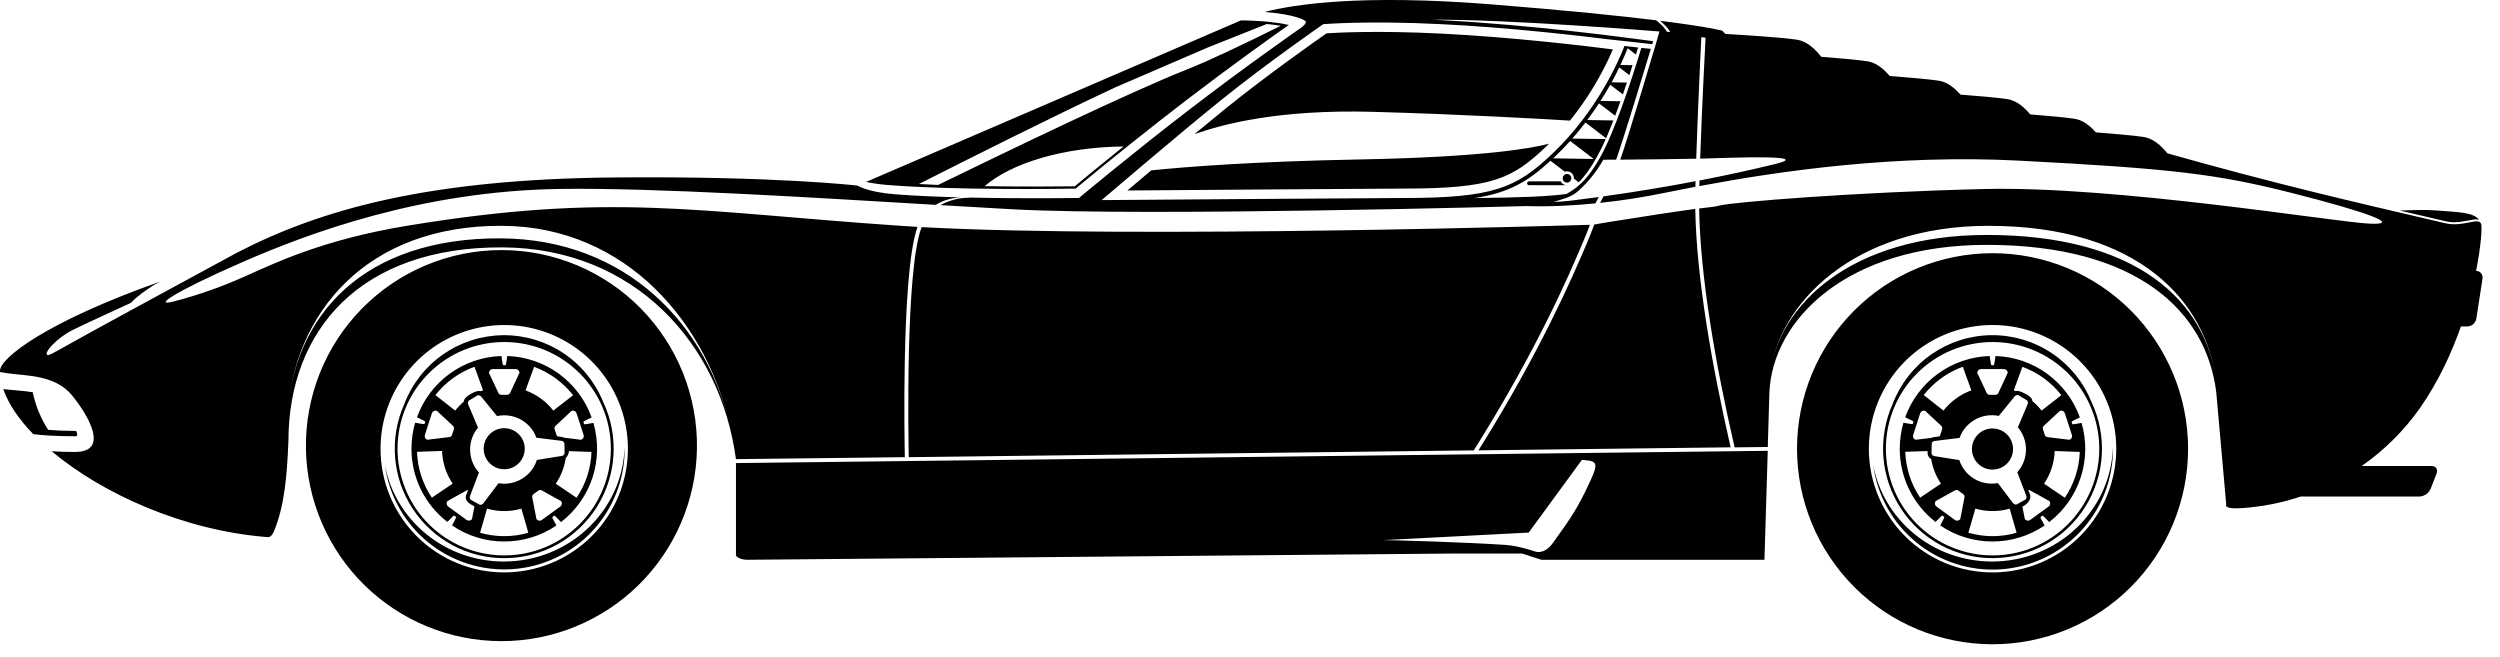 <svg width="99" height="26" viewBox="0 0 99 26" fill="none" xmlns="http://www.w3.org/2000/svg">
<path d="M71.162 17.77C71.162 15.717 71.978 13.747 73.43 12.295C74.882 10.843 76.851 10.027 78.905 10.027C80.959 10.027 82.928 10.843 84.38 12.295C85.832 13.747 86.648 15.717 86.648 17.77C86.648 19.824 85.832 21.794 84.38 23.246C82.928 24.698 80.959 25.513 78.905 25.513C76.851 25.513 74.882 24.698 73.43 23.246C71.978 21.794 71.162 19.824 71.162 17.77V17.77ZM74.006 17.77C74.006 18.414 74.133 19.051 74.379 19.645C74.626 20.239 74.987 20.779 75.442 21.234C75.897 21.689 76.437 22.05 77.031 22.296C77.626 22.542 78.263 22.669 78.906 22.668C79.549 22.668 80.186 22.541 80.781 22.295C81.375 22.049 81.915 21.688 82.37 21.233C82.825 20.778 83.185 20.238 83.431 19.643C83.677 19.049 83.804 18.412 83.804 17.768C83.804 16.469 83.287 15.223 82.368 14.305C81.45 13.386 80.203 12.87 78.904 12.87C77.605 12.871 76.359 13.387 75.44 14.306C74.522 15.225 74.006 16.471 74.006 17.77V17.77ZM83.674 17.77C83.678 18.982 83.221 20.15 82.396 21.036C81.57 21.923 80.438 22.463 79.23 22.545C78.021 22.628 76.826 22.247 75.888 21.48C74.95 20.714 74.338 19.619 74.178 18.418C74.588 20.592 76.539 22.236 78.885 22.236C81.46 22.236 83.559 20.255 83.669 17.77H83.674ZM82.826 15.924C83.135 16.582 83.274 17.307 83.23 18.032C83.186 18.757 82.96 19.46 82.573 20.075C82.186 20.69 81.651 21.198 81.017 21.552C80.383 21.907 79.669 22.096 78.943 22.102C78.216 22.109 77.5 21.933 76.859 21.59C76.219 21.247 75.674 20.749 75.277 20.14C74.879 19.532 74.641 18.834 74.583 18.11C74.526 17.386 74.652 16.658 74.949 15.995C75.252 15.201 75.788 14.516 76.486 14.03C77.184 13.544 78.013 13.28 78.863 13.273C79.714 13.265 80.547 13.514 81.254 13.987C81.961 14.46 82.509 15.135 82.826 15.924V15.924ZM78.905 13.544C78.35 13.545 77.801 13.654 77.288 13.866C76.776 14.079 76.31 14.39 75.918 14.783C75.525 15.175 75.214 15.641 75.002 16.154C74.79 16.666 74.681 17.216 74.681 17.77C74.681 18.325 74.79 18.875 75.003 19.387C75.215 19.9 75.527 20.365 75.919 20.758C76.312 21.15 76.777 21.461 77.29 21.673C77.803 21.885 78.352 21.995 78.907 21.994C80.028 21.994 81.102 21.549 81.894 20.756C82.686 19.964 83.131 18.889 83.131 17.768C83.131 16.648 82.685 15.573 81.893 14.781C81.1 13.989 80.025 13.544 78.905 13.544V13.544ZM76.639 18.068L77.589 18.22C77.69 18.531 77.901 18.795 78.182 18.962C78.462 19.13 78.794 19.189 79.116 19.13L79.692 19.893C79.736 19.968 79.815 20.002 79.873 19.969L80.195 19.789C80.255 19.756 80.267 19.672 80.228 19.597L79.884 18.701C80.102 18.458 80.225 18.143 80.229 17.816C80.233 17.488 80.119 17.171 79.907 16.921L80.28 16.04C80.325 15.967 80.312 15.881 80.256 15.846L79.941 15.658C79.883 15.624 79.799 15.654 79.757 15.726L79.152 16.47C78.832 16.404 78.498 16.456 78.213 16.616C77.927 16.776 77.709 17.033 77.599 17.341L76.649 17.458C76.564 17.457 76.495 17.509 76.495 17.575L76.488 17.945C76.488 18.012 76.554 18.067 76.639 18.068V18.068ZM81.366 17.859C81.35 18.322 81.204 18.77 80.946 19.154L81.767 19.711C82.127 19.179 82.336 18.552 82.36 17.896L81.366 17.859V17.859ZM78.3 14.767L78.633 15.477C78.678 15.585 78.703 15.633 78.787 15.633H79.02C79.105 15.633 79.129 15.585 79.174 15.477L79.505 14.767C79.505 14.747 79.501 14.727 79.493 14.708C79.486 14.69 79.474 14.672 79.46 14.658C79.445 14.644 79.428 14.633 79.409 14.625C79.391 14.618 79.37 14.614 79.35 14.614H78.455C78.435 14.614 78.415 14.618 78.396 14.626C78.377 14.633 78.36 14.644 78.346 14.659C78.331 14.673 78.32 14.69 78.312 14.708C78.304 14.727 78.3 14.747 78.3 14.767V14.767ZM75.864 17.414L76.486 17.339C76.534 17.316 76.586 17.304 76.639 17.302L76.794 17.283C76.815 17.269 76.826 17.249 76.836 17.219L76.908 16.998C76.935 16.917 76.896 16.879 76.809 16.803L76.235 16.268C76.196 16.256 76.153 16.259 76.116 16.278C76.08 16.297 76.052 16.329 76.039 16.368L75.764 17.22C75.757 17.24 75.755 17.26 75.756 17.28C75.758 17.301 75.763 17.321 75.773 17.339C75.782 17.357 75.795 17.373 75.811 17.386C75.826 17.399 75.844 17.409 75.864 17.414V17.414ZM77.628 20.552L77.776 19.783C77.803 19.669 77.812 19.616 77.742 19.565L77.554 19.428C77.486 19.377 77.439 19.403 77.337 19.463L76.651 19.843C76.627 19.877 76.617 19.918 76.624 19.959C76.63 19.999 76.652 20.036 76.685 20.06L77.41 20.586C77.427 20.599 77.445 20.608 77.465 20.613C77.485 20.618 77.506 20.619 77.526 20.615C77.546 20.612 77.566 20.605 77.584 20.594C77.601 20.583 77.616 20.569 77.628 20.552V20.552ZM81.158 19.844L80.471 19.464C80.405 19.425 80.363 19.401 80.32 19.402L80.371 19.534C80.475 19.742 80.302 19.96 80.086 20.063L80.183 20.551C80.195 20.568 80.21 20.582 80.227 20.593C80.245 20.604 80.264 20.611 80.284 20.614C80.304 20.618 80.325 20.617 80.345 20.612C80.365 20.607 80.383 20.599 80.4 20.586L81.124 20.06C81.157 20.036 81.178 20 81.185 19.959C81.191 19.919 81.181 19.878 81.158 19.844V19.844ZM81.574 16.268L81 16.803C80.911 16.879 80.874 16.917 80.9 16.998L80.973 17.219C80.997 17.301 81.053 17.31 81.168 17.32L81.946 17.415C81.965 17.409 81.984 17.399 81.999 17.386C82.015 17.373 82.027 17.357 82.037 17.339C82.046 17.321 82.052 17.301 82.053 17.281C82.055 17.26 82.052 17.24 82.046 17.22L81.769 16.369C81.763 16.35 81.753 16.332 81.74 16.316C81.727 16.3 81.711 16.287 81.693 16.278C81.675 16.268 81.655 16.263 81.634 16.261C81.614 16.259 81.593 16.262 81.574 16.268V16.268ZM79.747 15.458L79.815 15.485C79.898 15.464 80.007 15.491 80.164 15.573C80.387 15.68 80.476 15.778 80.484 15.885C80.619 15.997 80.74 16.122 80.847 16.259L81.63 15.649C81.231 15.137 80.695 14.748 80.085 14.526L79.747 15.458V15.458ZM76.961 16.258C77.248 15.895 77.63 15.618 78.065 15.458L77.727 14.524C77.116 14.746 76.58 15.134 76.179 15.645L76.961 16.258V16.258ZM76.862 19.152C76.665 18.86 76.533 18.528 76.475 18.179C76.432 18.157 76.396 18.123 76.371 18.082C76.345 18.04 76.332 17.992 76.333 17.943L76.332 17.861L75.448 17.892C75.471 18.532 75.671 19.164 76.038 19.708L76.862 19.152V19.152ZM79.583 20.143C79.139 20.271 78.668 20.27 78.224 20.141L77.948 21.096C78.572 21.277 79.234 21.277 79.858 21.098L79.583 20.143ZM75.23 17.77C75.23 17.412 75.282 17.067 75.376 16.739L75.582 16.775C75.69 16.796 75.741 16.804 75.749 16.779L75.771 16.71C75.779 16.685 75.734 16.663 75.633 16.615L75.445 16.524C75.695 15.831 76.148 15.23 76.745 14.797C77.342 14.364 78.054 14.121 78.791 14.098L78.823 14.302C78.836 14.413 78.844 14.462 78.871 14.462H78.943C78.969 14.462 78.975 14.413 78.991 14.302L79.021 14.098C79.758 14.122 80.47 14.366 81.066 14.8C81.662 15.234 82.114 15.837 82.363 16.53L82.176 16.62C82.073 16.668 82.03 16.691 82.037 16.717L82.06 16.786C82.068 16.812 82.119 16.804 82.227 16.782L82.43 16.747C82.636 17.455 82.624 18.208 82.395 18.909C82.167 19.609 81.733 20.224 81.149 20.674L81.005 20.527C80.929 20.445 80.894 20.411 80.871 20.425L80.813 20.468C80.791 20.484 80.814 20.529 80.868 20.627L80.965 20.81C80.356 21.223 79.638 21.444 78.902 21.443C78.164 21.445 77.443 21.223 76.833 20.807L76.931 20.623C76.985 20.524 77.007 20.479 76.985 20.465L76.927 20.422C76.906 20.405 76.869 20.441 76.792 20.523L76.648 20.669C76.206 20.326 75.849 19.887 75.603 19.384C75.357 18.882 75.23 18.33 75.23 17.77V17.77ZM78.52 17.062C78.614 17.012 78.718 16.981 78.824 16.971C78.931 16.961 79.038 16.972 79.14 17.003C79.243 17.034 79.338 17.085 79.42 17.153C79.503 17.221 79.571 17.305 79.621 17.399C79.671 17.494 79.702 17.597 79.713 17.704C79.723 17.81 79.712 17.918 79.68 18.02C79.649 18.122 79.598 18.217 79.53 18.299C79.462 18.382 79.378 18.45 79.284 18.5C79.093 18.602 78.87 18.623 78.664 18.56C78.457 18.497 78.284 18.354 78.183 18.163C78.082 17.973 78.06 17.75 78.124 17.543C78.187 17.337 78.329 17.164 78.52 17.062ZM12.115 17.77C12.098 16.743 12.287 15.723 12.668 14.769C13.05 13.816 13.617 12.947 14.338 12.215C15.059 11.483 15.918 10.901 16.865 10.504C17.813 10.107 18.83 9.903 19.857 9.903C20.884 9.903 21.901 10.107 22.849 10.504C23.796 10.901 24.655 11.483 25.376 12.215C26.096 12.947 26.664 13.816 27.046 14.769C27.427 15.723 27.616 16.743 27.599 17.77C27.566 19.802 26.736 21.74 25.288 23.165C23.84 24.59 21.889 25.389 19.857 25.389C17.825 25.389 15.874 24.59 14.426 23.165C12.978 21.74 12.148 19.802 12.115 17.77V17.77ZM15.069 17.77C15.069 18.414 15.195 19.051 15.442 19.645C15.688 20.239 16.049 20.779 16.503 21.234C16.958 21.689 17.498 22.049 18.093 22.295C18.687 22.541 19.324 22.668 19.967 22.667C20.936 22.667 21.883 22.38 22.688 21.842C23.494 21.304 24.122 20.539 24.492 19.644C24.863 18.748 24.96 17.764 24.771 16.814C24.582 15.863 24.115 14.991 23.43 14.306C22.745 13.621 21.872 13.154 20.922 12.965C19.972 12.777 18.987 12.874 18.092 13.245C17.197 13.615 16.432 14.243 15.894 15.049C15.356 15.855 15.069 16.802 15.069 17.77V17.77ZM24.737 17.77C24.739 18.981 24.282 20.146 23.456 21.032C22.631 21.917 21.5 22.455 20.293 22.538C19.085 22.62 17.892 22.24 16.954 21.475C16.016 20.71 15.404 19.618 15.242 18.418C15.652 20.592 17.604 22.236 19.95 22.236C22.524 22.236 24.623 20.255 24.732 17.77H24.737ZM16.013 15.994C16.316 15.2 16.852 14.516 17.55 14.031C18.248 13.546 19.076 13.282 19.926 13.274C20.776 13.267 21.609 13.515 22.316 13.988C23.022 14.46 23.57 15.135 23.888 15.923C24.198 16.581 24.337 17.306 24.293 18.031C24.249 18.757 24.023 19.459 23.637 20.075C23.25 20.69 22.715 21.199 22.081 21.553C21.446 21.908 20.733 22.097 20.006 22.103C19.279 22.11 18.562 21.934 17.922 21.591C17.281 21.248 16.737 20.749 16.339 20.141C15.941 19.532 15.703 18.834 15.646 18.109C15.589 17.385 15.715 16.657 16.013 15.994V15.994ZM19.967 13.544C18.846 13.544 17.772 13.99 16.98 14.782C16.187 15.574 15.742 16.649 15.742 17.769C15.742 18.89 16.187 19.965 16.98 20.757C17.772 21.549 18.846 21.994 19.967 21.994C22.3 21.994 24.19 20.103 24.19 17.77C24.19 15.437 22.301 13.544 19.967 13.544V13.544ZM16.294 17.77C16.294 17.412 16.345 17.067 16.44 16.739L16.645 16.775C16.755 16.796 16.805 16.804 16.813 16.779L16.835 16.71C16.843 16.685 16.799 16.663 16.698 16.615L16.512 16.524C16.762 15.831 17.215 15.229 17.812 14.796C18.408 14.364 19.121 14.121 19.858 14.098L19.888 14.302C19.902 14.413 19.91 14.462 19.935 14.462H20.009C20.035 14.462 20.042 14.413 20.057 14.302L20.087 14.098C20.824 14.122 21.536 14.366 22.132 14.8C22.728 15.234 23.179 15.837 23.428 16.53L23.241 16.62C23.14 16.668 23.095 16.691 23.104 16.717L23.126 16.786C23.134 16.812 23.184 16.804 23.293 16.782L23.499 16.747C23.705 17.455 23.692 18.208 23.464 18.909C23.235 19.609 22.8 20.224 22.217 20.674L22.073 20.527C21.997 20.445 21.962 20.411 21.94 20.425L21.881 20.468C21.859 20.484 21.882 20.529 21.936 20.627L22.033 20.81C21.424 21.224 20.705 21.445 19.969 21.443C19.231 21.445 18.51 21.223 17.901 20.807L17.998 20.623C18.051 20.524 18.074 20.479 18.052 20.465L17.994 20.422C17.971 20.405 17.936 20.441 17.86 20.523L17.717 20.669C17.273 20.328 16.915 19.888 16.668 19.386C16.421 18.883 16.293 18.33 16.294 17.77V17.77ZM20.647 20.143C20.202 20.271 19.73 20.27 19.286 20.141L19.011 21.096C19.629 21.274 20.291 21.279 20.922 21.098L20.647 20.143V20.143ZM17.926 19.152C17.666 18.769 17.521 18.32 17.506 17.857L16.514 17.892C16.535 18.541 16.739 19.17 17.101 19.708L17.926 19.152V19.152ZM18.026 16.258C18.128 16.128 18.241 16.01 18.363 15.904C18.378 15.798 18.46 15.698 18.641 15.601C18.825 15.495 18.944 15.463 19.037 15.493L19.129 15.458L18.791 14.524C18.18 14.746 17.643 15.134 17.242 15.645L18.026 16.258V16.258ZM20.811 15.458C21.249 15.619 21.63 15.899 21.911 16.26L22.695 15.65C22.299 15.144 21.765 14.75 21.15 14.527L20.811 15.458ZM22.637 16.268L22.064 16.803C21.975 16.879 21.938 16.917 21.963 16.998L22.036 17.219C22.044 17.247 22.056 17.266 22.072 17.28L22.207 17.297C22.254 17.298 22.301 17.311 22.342 17.334L23.009 17.415C23.048 17.403 23.081 17.375 23.1 17.339C23.119 17.302 23.122 17.26 23.11 17.22L22.833 16.369C22.827 16.35 22.817 16.332 22.804 16.316C22.791 16.3 22.774 16.287 22.756 16.278C22.738 16.269 22.718 16.263 22.698 16.261C22.677 16.26 22.657 16.262 22.637 16.268ZM22.22 19.844L21.534 19.464C21.433 19.403 21.387 19.378 21.317 19.429L21.129 19.566C21.059 19.617 21.067 19.671 21.094 19.784L21.243 20.553C21.255 20.57 21.27 20.584 21.287 20.595C21.305 20.606 21.324 20.613 21.344 20.616C21.364 20.62 21.385 20.619 21.405 20.614C21.425 20.609 21.444 20.601 21.46 20.588L22.185 20.062C22.202 20.05 22.216 20.035 22.227 20.018C22.237 20 22.244 19.981 22.248 19.961C22.251 19.94 22.25 19.92 22.245 19.9C22.241 19.88 22.232 19.861 22.22 19.844V19.844ZM18.691 20.552L18.789 20.053C18.585 19.95 18.348 19.818 18.486 19.543L18.539 19.402C18.489 19.412 18.442 19.433 18.402 19.464L17.717 19.844C17.705 19.861 17.696 19.88 17.691 19.899C17.686 19.919 17.685 19.94 17.689 19.96C17.692 19.98 17.699 19.999 17.709 20.017C17.72 20.034 17.734 20.049 17.75 20.061L18.475 20.587C18.491 20.599 18.51 20.608 18.53 20.613C18.55 20.618 18.57 20.619 18.59 20.615C18.61 20.612 18.63 20.605 18.647 20.594C18.664 20.583 18.679 20.569 18.691 20.552ZM16.926 17.414L17.704 17.319C17.821 17.309 17.874 17.3 17.901 17.218L17.972 16.997C17.998 16.916 17.959 16.878 17.872 16.802L17.298 16.267C17.259 16.255 17.216 16.259 17.18 16.277C17.143 16.296 17.115 16.328 17.102 16.367L16.826 17.219C16.82 17.239 16.817 17.259 16.818 17.28C16.82 17.3 16.826 17.32 16.835 17.338C16.844 17.356 16.857 17.372 16.873 17.386C16.888 17.399 16.907 17.408 16.926 17.414V17.414ZM19.364 14.767L19.697 15.477C19.743 15.585 19.765 15.633 19.852 15.633H20.084C20.168 15.633 20.193 15.585 20.238 15.477L20.57 14.767C20.57 14.747 20.566 14.727 20.558 14.708C20.55 14.69 20.539 14.673 20.524 14.659C20.51 14.644 20.493 14.633 20.474 14.626C20.455 14.618 20.435 14.614 20.415 14.614H19.52C19.5 14.614 19.48 14.618 19.461 14.626C19.442 14.633 19.425 14.644 19.41 14.659C19.396 14.673 19.384 14.69 19.376 14.708C19.368 14.727 19.364 14.747 19.364 14.767V14.767ZM22.405 18.139C22.349 18.503 22.214 18.85 22.009 19.155L22.832 19.712C23.196 19.175 23.401 18.546 23.423 17.897L22.533 17.865C22.521 17.968 22.476 18.064 22.405 18.139V18.139ZM19.161 19.903L19.741 19.135C20.05 19.189 20.378 19.135 20.668 18.961C20.962 18.785 21.165 18.516 21.26 18.213L22.207 18.062C22.291 18.062 22.358 18.005 22.357 17.938L22.351 17.569C22.349 17.504 22.279 17.45 22.196 17.452L21.242 17.334C21.129 17.027 20.909 16.772 20.623 16.614C20.336 16.457 20.003 16.408 19.683 16.477L19.079 15.735C19.035 15.662 18.954 15.631 18.897 15.666L18.581 15.856C18.522 15.891 18.512 15.976 18.555 16.049L18.929 16.935C18.72 17.186 18.609 17.504 18.616 17.831C18.623 18.157 18.747 18.47 18.967 18.711L18.625 19.607C18.584 19.681 18.598 19.766 18.657 19.8L18.981 19.979C19.04 20.012 19.119 19.977 19.161 19.903V19.903ZM19.154 17.77C19.154 17.555 19.239 17.348 19.391 17.195C19.544 17.043 19.75 16.957 19.966 16.956C20.182 16.956 20.389 17.042 20.541 17.194C20.694 17.346 20.78 17.553 20.78 17.768C20.78 17.875 20.759 17.981 20.718 18.08C20.678 18.178 20.618 18.268 20.543 18.344C20.39 18.496 20.184 18.582 19.968 18.582C19.752 18.583 19.546 18.497 19.393 18.345C19.24 18.193 19.154 17.986 19.154 17.77V17.77ZM1.317 17.192C0.736 16.592 0.326 15.982 0.13 15.408L0.215 15.418C0.593 15.456 0.962 15.477 1.296 15.532C1.407 16.063 1.615 16.568 1.908 17.023C2.193 17.046 2.555 17.062 3.019 17.066C3.031 17.099 3.042 17.133 3.05 17.166C3.05 17.166 3.09 17.276 2.982 17.276C2.182 17.273 1.668 17.239 1.317 17.192V17.192ZM95.037 8.339C95.57 8.315 96.09 8.305 96.411 8.33C97.363 8.402 97.932 8.404 98.168 8.696C98.092 8.682 98.014 8.683 97.938 8.698C97.553 8.759 97.254 8.858 96.849 8.762L95.037 8.339ZM54.732 21.392C55.241 21.383 58.263 21.485 59.623 21.579C60.158 21.617 60.795 21.841 60.795 21.841C60.795 21.841 61.145 21.981 61.486 21.514C62.266 20.44 62.503 20.052 62.912 19.181C63.217 18.534 63.303 18.296 62.931 18.243C62.56 18.192 62.637 18.219 62.637 18.219L60.537 21.09L54.732 21.392ZM70.003 17.852L69.872 22.167H61.042L60.275 21.92H57.56C57.56 21.92 29.914 22.167 29.586 22.167C29.257 22.167 29.144 22.002 29.144 22.002V18.338C34.027 18.282 65.927 17.901 70.003 17.852ZM62.962 8.902C62.891 9.094 62.796 9.331 62.672 9.621C62.145 10.868 60.878 13.828 58.362 17.835L35.987 18.104C35.97 17.282 35.856 10.683 36.489 9.015L36.498 8.994C45.025 9.458 62.701 8.909 62.701 8.909L62.962 8.902V8.902ZM68.533 17.714L58.548 17.833C61.034 13.86 62.29 10.923 62.818 9.683C62.953 9.365 63.055 9.105 63.133 8.891C63.262 8.867 63.76 8.777 65.689 8.482C66.169 8.408 66.65 8.339 67.132 8.273C67.178 10.965 67.782 14.44 68.533 17.714V17.714ZM67.144 7.175L67.138 7.395C66.705 7.478 66.3 7.559 65.921 7.636C65.077 7.811 64.226 7.943 63.369 8.033L63.372 8.014C63.378 8 63.429 7.912 63.502 7.775C64.721 7.606 65.935 7.406 67.144 7.175V7.175ZM38.064 7.818C37.707 7.827 37.358 7.928 37.051 8.112C32.028 7.814 25.902 7.431 22.213 7.481C16.73 7.553 12.238 9.224 9.574 10.391C6.907 11.557 5.978 12.181 6.922 11.927C7.862 11.68 8.78 11.357 9.667 10.96C10.831 10.443 12.736 9.501 16.093 8.945C24.203 7.604 27.5 8.384 35.624 8.939C35.853 8.956 36.089 8.97 36.334 8.984C35.994 9.914 35.871 12.208 35.83 14.258C35.794 16.072 35.823 17.716 35.831 18.104L29.143 18.182C28.528 13.59 25.103 9.824 19.905 9.796C14.272 9.767 11.431 13.07 11.421 17.468C11.364 18.943 11.25 20.07 10.847 21.043C10.731 21.317 10.594 21.27 10.594 21.27C7.251 21.01 4.039 19.541 2.045 17.868C2.333 17.889 2.651 17.9 2.986 17.897C4.336 17.887 3.509 16.462 2.851 15.654C2.191 14.845 1.038 14.885 0.353 14.788C0.227 14.768 0.109 14.753 0 14.734V14.683C0 14.176 1.847 12.737 6.349 11.149C6.219 11.213 6.103 11.278 6.009 11.34C5.331 11.794 5.188 11.992 5.188 11.992C5.188 11.992 3.575 12.728 2.91 13.052C2.244 13.378 1.82 13.904 1.848 14.002C1.876 14.102 1.833 14.144 2.782 13.605C3.494 13.202 6.914 11.344 9.366 10.016C12.71 8.281 16.973 7.094 24.321 7.027C30.759 6.97 33.955 7.35 33.955 7.35C33.955 7.35 34.354 7.607 35.426 7.692C36.214 7.755 37.139 7.793 38.064 7.818V7.818ZM19.833 9.439C24.755 9.464 28.085 12.841 28.949 17.098C28.085 12.836 24.807 8.968 19.887 8.942C14.502 8.914 11.613 12.398 11.368 16.53C11.611 12.427 14.45 9.409 19.833 9.439ZM61.504 6.27L63.112 6.295L62.179 5.583C61.991 5.791 61.791 5.997 61.579 6.2L61.504 6.27V6.27ZM78.677 9.304C84.61 9.304 87.369 11.912 87.768 15.139C87.37 11.912 84.673 8.943 78.741 8.943C73.366 8.943 70.399 12.066 70.095 14.855C70.397 12.089 73.304 9.304 78.677 9.304V9.304ZM65.561 1.777L65.715 1.247C65.715 1.247 59.58 0.748 56.698 0.783L57.087 0.8C60.622 0.976 64.6 1.518 64.6 1.518L65.465 1.63L65.43 1.75C65.23 1.726 64.77 1.673 63.768 1.566C62.543 1.413 59.741 1.088 57.08 0.957C54.126 0.809 52.401 0.957 52.401 0.957C52.401 0.957 50.225 2.458 48.319 3.993C46.634 5.351 43.624 7.924 43.624 7.924C43.624 7.924 54.685 7.841 55.583 7.841C59.15 7.841 60.049 7.44 61.474 6.087C63.239 4.409 64.103 2.407 64.33 1.819L64.482 1.839C64.599 1.853 64.728 1.868 64.868 1.882L64.782 2.161L64.455 1.91C64.384 2.089 64.287 2.318 64.169 2.573L64.649 2.581L64.523 2.975L64.122 2.669C64.038 2.848 63.949 3.023 63.855 3.196L63.82 3.26L64.425 3.27L64.267 3.738L63.765 3.356C63.652 3.559 63.523 3.774 63.38 3.996L64.171 4.009C64.102 4.204 64.031 4.396 63.961 4.583L63.319 4.092C63.177 4.308 63.024 4.53 62.857 4.753L63.889 4.77C63.791 5.018 63.697 5.256 63.602 5.476L62.785 4.851C62.623 5.062 62.45 5.276 62.264 5.487L63.586 5.508C63.482 5.751 63.365 5.988 63.236 6.218C63.001 6.635 62.776 6.963 62.517 7.219L62.328 7.075C62.328 6.908 62.206 6.784 62.051 6.784C62.022 6.785 61.992 6.789 61.964 6.797L61.399 6.366C60.503 7.188 59.765 7.633 58.396 7.843L58.448 7.842C60.177 7.823 61.284 7.783 62.032 7.682C62.146 7.617 62.26 7.544 62.372 7.462C62.761 7.177 63.057 6.78 63.373 6.218C63.922 5.247 64.573 3.284 64.998 1.897L65.373 1.935C65.025 3.088 64.33 5.377 64 6.322L63.492 6.325C63.237 6.778 62.911 7.187 62.528 7.537C62.204 7.838 61.842 7.884 61.521 8C61.877 7.982 62.231 7.948 62.584 7.897C62.809 7.869 63.054 7.836 63.314 7.802C63.247 7.928 63.196 8.019 63.177 8.054C61.504 8.219 60.452 8.16 60.452 8.16C60.452 8.16 45.436 8.578 40.107 8.288C39.151 8.236 38.195 8.181 37.239 8.123C37.604 7.922 38.017 7.821 38.434 7.832C38.403 7.829 38.371 7.825 38.34 7.822C40.585 7.874 42.728 7.839 42.728 7.839C42.728 7.839 44.896 6.026 47.208 4.256C49.52 2.486 51.539 1.087 51.539 1.087C51.539 1.087 51.742 0.938 51.707 0.854C51.681 0.786 51.248 0.568 50.076 0.474C51.262 0.168 53.916 -0.235 59.038 0.171C62.103 0.415 64.185 0.632 65.581 0.803C65.727 0.917 65.861 1.042 65.962 1.181C65.978 1.204 65.992 1.228 66.005 1.252L66.141 1.275C66.074 1.13 65.912 0.966 65.742 0.824C67.672 1.065 68.198 1.214 68.198 1.214L68.327 1.344C69.053 1.386 70.567 1.482 71.142 1.57C71.33 1.598 71.68 1.686 72.123 2.25C72.816 2.303 73.568 2.369 73.931 2.424C74.108 2.452 74.428 2.531 74.833 3.009C75.56 3.065 76.376 3.135 76.758 3.193C76.931 3.219 77.24 3.296 77.634 3.746C78.337 3.8 79.11 3.867 79.475 3.923C79.656 3.951 79.981 4.03 80.394 4.526L80.421 4.533C81.085 4.586 81.787 4.647 82.132 4.7C82.304 4.726 82.61 4.802 82.999 5.243C83.711 5.297 84.5 5.365 84.874 5.422C85.059 5.451 85.399 5.535 85.833 6.074C90.2 7.303 92.993 7.943 96.827 8.839C97.557 9.01 98.144 8.578 98.253 8.867C98.296 8.974 98.258 9.697 98.053 10.726C98.22 10.731 98.332 10.869 98.307 11.037L98.062 12.618C98.047 12.704 98.003 12.781 97.937 12.838C97.871 12.894 97.789 12.927 97.702 12.929H97.451C97.082 13.984 96.558 15.116 95.833 16.156C95.202 17.051 94.42 17.829 93.522 18.454H96.295C96.466 18.454 96.552 18.594 96.484 18.764L96.255 19.352C96.218 19.439 96.159 19.514 96.082 19.568C96.006 19.623 95.916 19.656 95.822 19.662H91.112C90.388 19.905 89.618 20.062 88.808 20.12C88.015 20.177 88.159 19.978 88.159 19.978L87.764 15.534C87.366 12.307 84.606 9.697 78.673 9.697C73.117 9.697 70.198 12.676 70.068 15.533L70.004 17.7L68.691 17.716C67.933 14.43 67.327 10.942 67.286 8.256C67.928 8.173 67.747 8.219 68.126 8.132C68.681 8.003 73.329 7.614 78.562 7.485C83.794 7.357 92.459 8.792 93.82 8.856C95.181 8.92 93.706 8.389 90.749 7.64C87.795 6.891 85.996 6.675 79.948 6.361C75.075 6.108 70.498 6.766 67.294 7.37L67.299 7.148C68.302 6.955 69.301 6.738 70.294 6.497C71.847 6.118 68.648 6.243 67.539 6.276L67.326 6.281C67.406 3.999 67.541 1.493 67.541 1.493L67.372 1.473C67.372 1.473 67.247 3.995 67.17 6.285C66.414 6.301 65.174 6.313 64.164 6.323C64.52 5.28 65.241 2.853 65.561 1.777V1.777ZM61.883 7.061C61.883 7.039 61.887 7.017 61.895 6.996C61.904 6.975 61.916 6.956 61.932 6.94C61.948 6.924 61.967 6.911 61.987 6.903C62.008 6.894 62.031 6.889 62.053 6.889C62.076 6.889 62.098 6.894 62.119 6.902C62.14 6.911 62.159 6.924 62.175 6.94C62.191 6.956 62.203 6.975 62.212 6.996C62.22 7.016 62.224 7.039 62.224 7.061C62.224 7.155 62.15 7.231 62.053 7.231C62.008 7.231 61.965 7.214 61.933 7.182C61.901 7.15 61.883 7.107 61.883 7.061V7.061ZM60.552 7.181H61.802C61.843 7.264 61.922 7.323 62.018 7.335H60.552C60.448 7.335 60.448 7.181 60.552 7.181V7.181ZM61.344 5.69L61.215 5.815C59.886 7.078 59.095 7.468 55.583 7.468C54.853 7.468 47.411 7.522 44.646 7.543C44.915 7.314 45.237 7.041 45.589 6.746C46.941 6.61 49.576 6.395 53.815 6.315C58.689 6.223 60.633 5.879 61.344 5.69V5.69ZM57.062 1.33C59.828 1.466 62.752 1.813 63.871 1.956C63.434 2.969 62.862 3.917 62.171 4.776C61.233 4.718 57.939 4.528 54.382 4.429C50.64 4.324 48.423 4.915 47.298 5.314C47.749 4.939 48.183 4.582 48.553 4.283C50.23 2.933 52.118 1.609 52.532 1.32C52.931 1.293 54.544 1.204 57.062 1.33V1.33ZM38.993 7.371C40.617 7.398 42.082 7.383 42.56 7.377C42.84 7.143 43.56 6.549 44.492 5.8C42.113 5.826 40.055 6.455 38.993 7.371ZM36.387 7.288C36.634 7.302 36.891 7.313 37.15 7.323C39.946 5.961 44.733 3.649 47.002 2.751C47.845 2.418 49.188 1.782 50.719 1.021C50.535 0.992 50.349 0.969 50.163 0.951C49.32 1.288 48.517 1.608 47.821 1.884L44.155 3.464C41.541 4.687 38.282 6.329 36.387 7.288V7.288ZM51.037 0.987C50.395 1.439 48.778 2.59 46.985 3.962C45.499 5.104 44.035 6.273 42.594 7.47C41.817 7.482 37.765 7.531 35.267 7.334C34.94 7.314 34.616 7.271 34.295 7.205L49.144 0.806C50.046 0.82 50.644 0.899 51.016 0.982L51.037 0.987V0.987Z" fill="black"/>
</svg>
